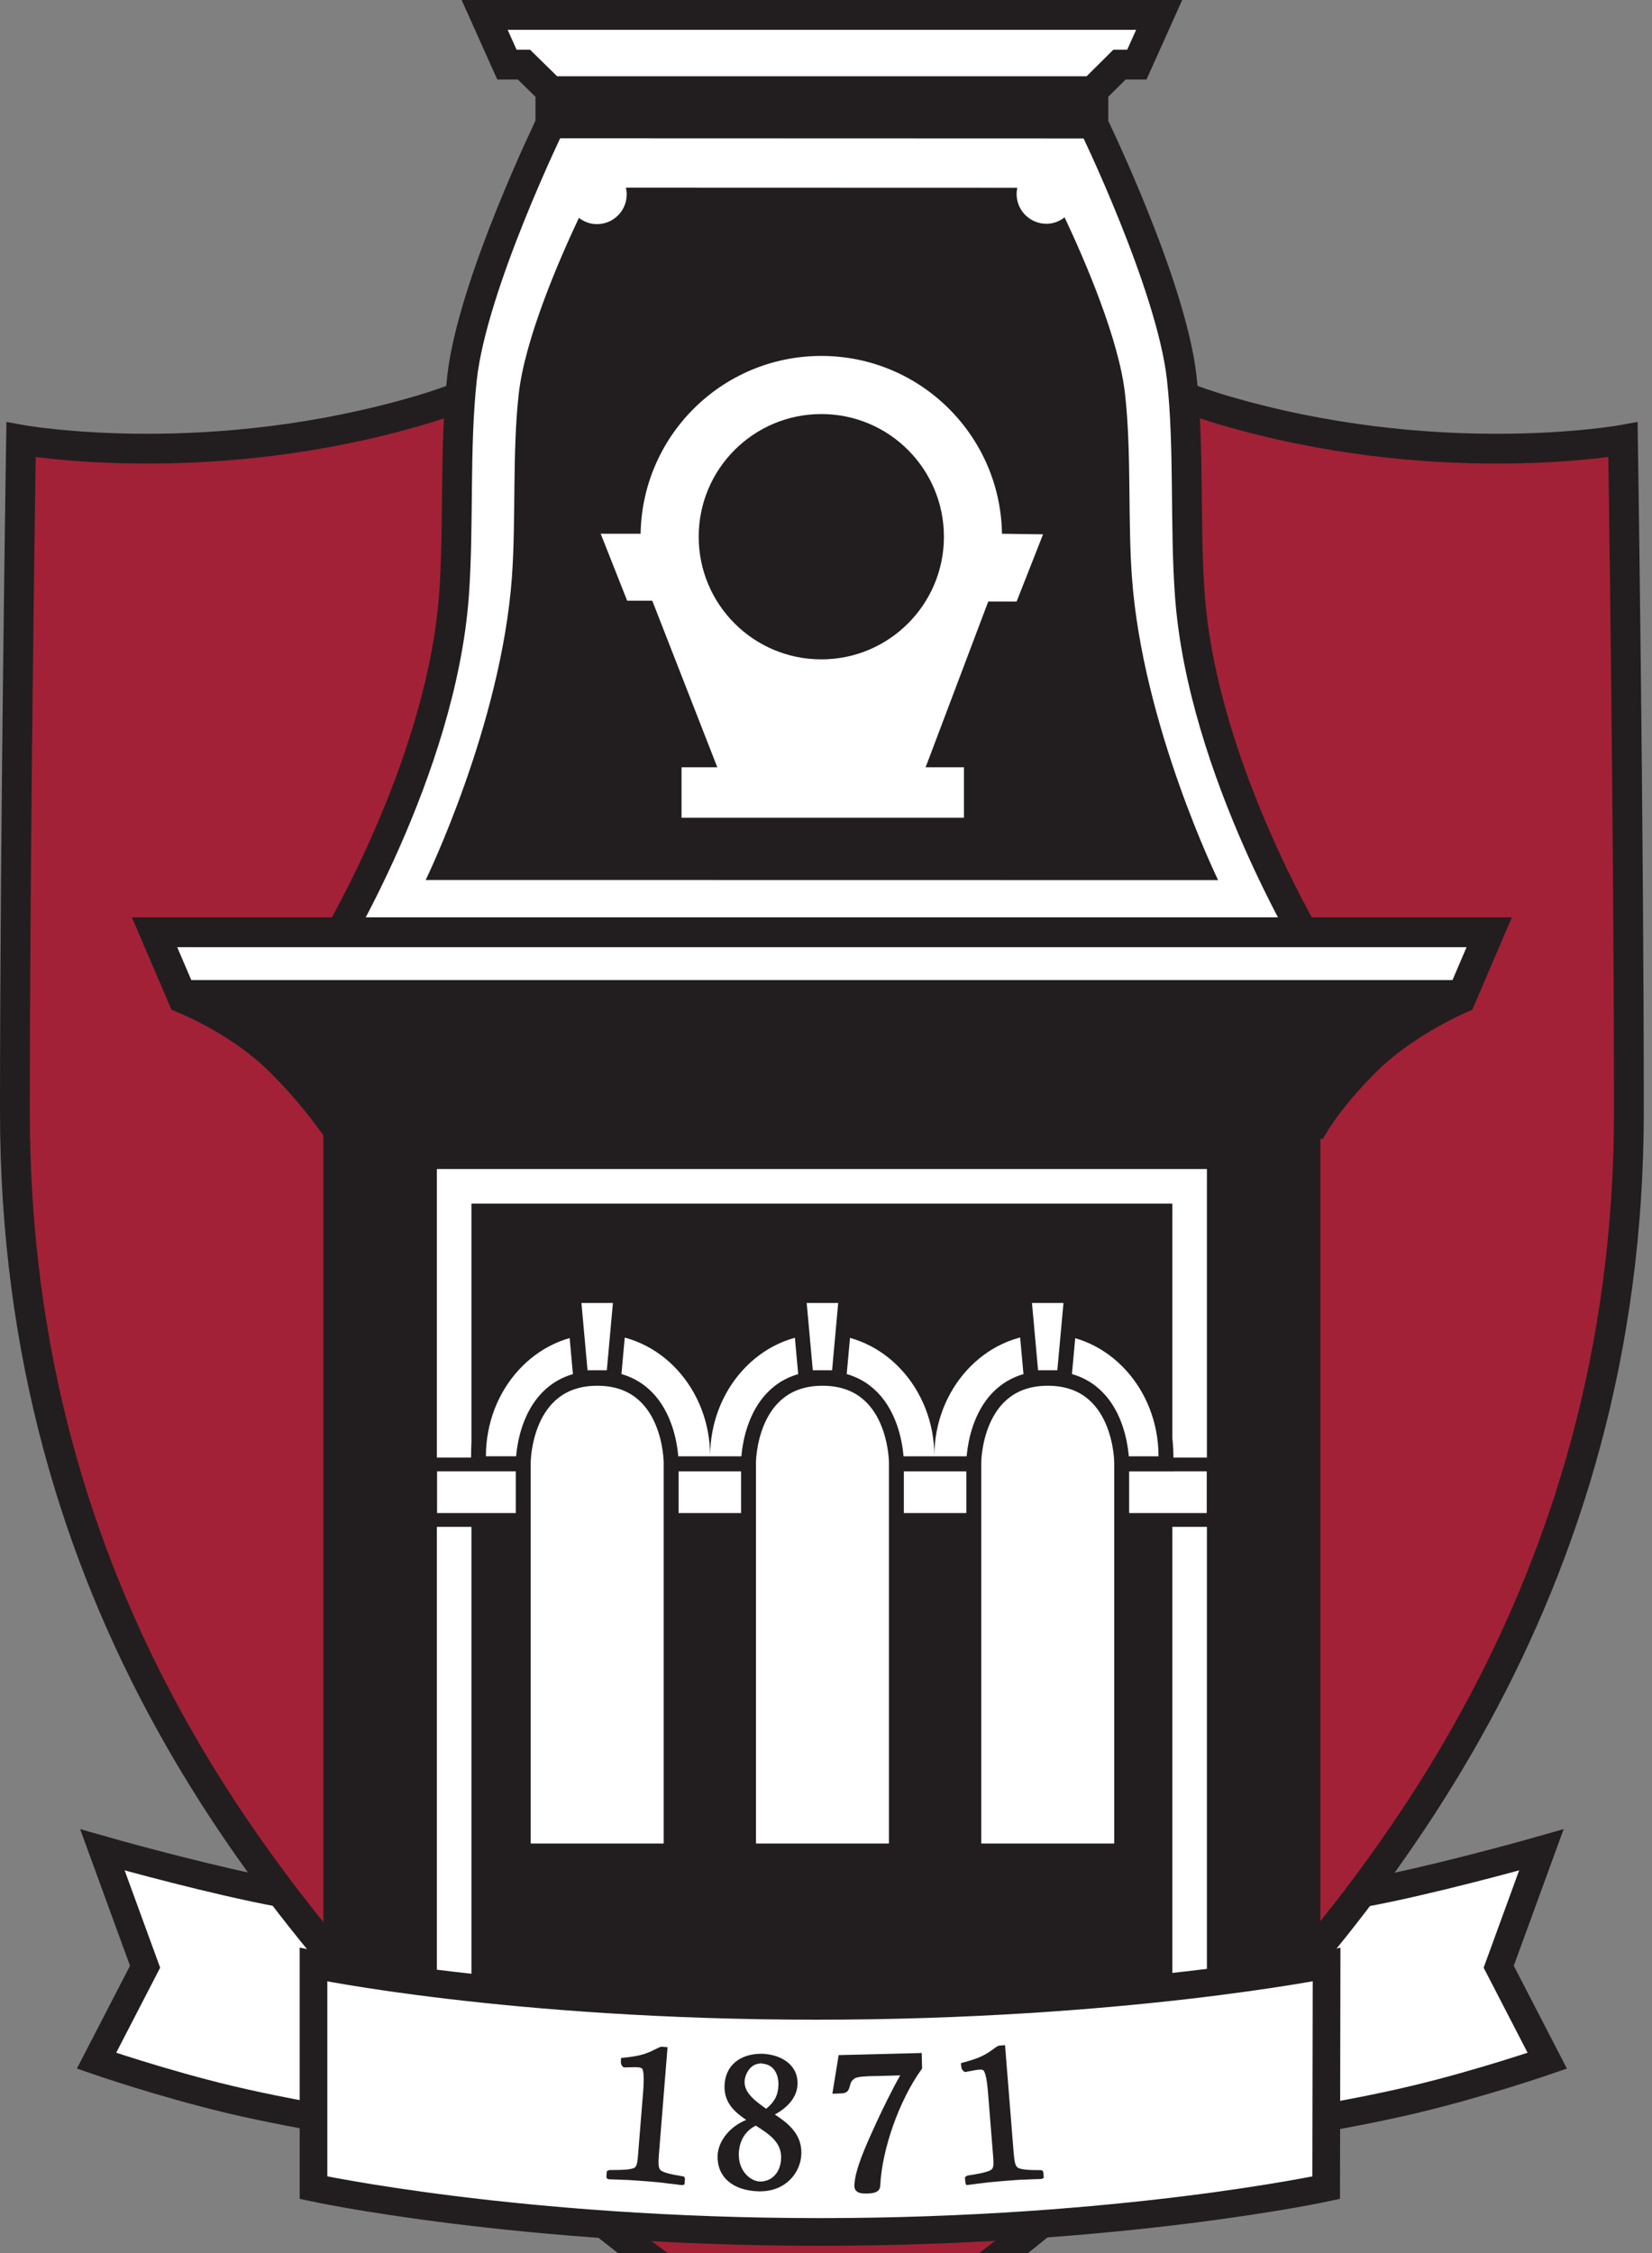 <svg width="110" height="150" viewBox="0 0 110 150" fill="none" xmlns="http://www.w3.org/2000/svg">
    <rect x="0" y="0" width="110" height="150" fill="#808080" stroke="none"/>
    <g clip-path="url(#clip0_5_2)">
        <path d="M82.805 141.859C82.805 141.859 89.07 140.988 94.156 139.777C98.68 138.699 103.027 137.195 103.027 137.195L99.793 130.938L102.633 123.156C102.633 123.156 97.242 124.695 92.504 125.699C87.582 126.742 82.894 127.16 82.894 127.16" fill="white" />
        <path d="M82.805 141.859C82.805 141.859 89.07 140.988 94.156 139.777C98.68 138.699 103.027 137.195 103.027 137.195L99.793 130.937L102.633 123.156C102.633 123.156 97.242 124.695 92.504 125.699C87.582 126.742 82.894 127.16 82.894 127.16L82.805 141.859Z" stroke="#221E1F" stroke-width="1.842" />
        <path d="M26.648 141.859C26.648 141.859 20.383 140.988 15.297 139.777C10.773 138.699 6.426 137.195 6.426 137.195L9.66 130.938L6.82 123.156C6.82 123.156 12.211 124.695 16.949 125.699C21.871 126.742 26.559 127.16 26.559 127.16" fill="white" />
        <path d="M26.648 141.859C26.648 141.859 20.383 140.988 15.297 139.777C10.773 138.699 6.426 137.195 6.426 137.195L9.66 130.937L6.82 123.156C6.82 123.156 12.211 124.695 16.949 125.699C21.871 126.742 26.559 127.16 26.559 127.16L26.648 141.859Z" stroke="#221E1F" stroke-width="1.842" />
        <path d="M54.738 9.047C54.738 9.047 67.156 23.082 81.457 27.301C88.383 29.344 94.844 29.871 99.668 29.871C104.797 29.871 108.066 29.277 108.066 29.277C108.066 29.277 108.461 55.234 108.461 73.996C108.461 105.906 91.746 127.086 76.883 141.293C63.699 153.891 56.273 156.754 54.762 157.242C54.762 157.242 45.855 153.973 32.586 141.293C17.723 127.086 0.992 106.414 0.992 73.996C0.992 55.66 1.402 29.277 1.402 29.277C1.402 29.277 4.676 29.871 9.801 29.871C14.625 29.871 21.086 29.344 28.012 27.301C42.309 23.082 54.738 9.047 54.738 9.047Z" fill="#A32136" />
        <path d="M54.738 9.047C54.738 9.047 67.156 23.082 81.457 27.301C88.383 29.344 94.844 29.871 99.668 29.871C104.797 29.871 108.066 29.277 108.066 29.277C108.066 29.277 108.461 55.234 108.461 73.996C108.461 105.906 91.746 127.086 76.883 141.293C63.699 153.891 56.273 156.754 54.762 157.242C54.762 157.242 45.855 153.973 32.586 141.293C17.723 127.086 0.992 106.414 0.992 73.996C0.992 55.66 1.402 29.277 1.402 29.277C1.402 29.277 4.676 29.871 9.801 29.871C14.625 29.871 21.086 29.344 28.012 27.301C42.309 23.082 54.738 9.047 54.738 9.047Z" stroke="#221E1F" stroke-width="1.985" />
        <path d="M21.535 137.105H87.918V74.867H21.535V137.105Z" fill="#221E1F" />
        <path d="M21.844 63.531C21.844 63.531 29.383 51.301 30.23 39.605C30.566 34.961 30.25 29.809 30.766 25.145C31.461 18.91 36.691 8.172 36.691 8.172L72.762 8.184C72.762 8.184 77.992 18.926 78.688 25.156C79.203 29.82 78.887 34.973 79.227 39.617C80.07 51.312 87.609 63.543 87.609 63.543" fill="white" />
        <path d="M21.844 63.531C21.844 63.531 29.383 51.301 30.23 39.605C30.566 34.961 30.25 29.809 30.766 25.145C31.461 18.91 36.691 8.172 36.691 8.172L72.762 8.184C72.762 8.184 77.992 18.926 78.688 25.156C79.203 29.82 78.887 34.973 79.227 39.617C80.07 51.312 87.609 63.543 87.609 63.543L21.844 63.531Z" stroke="#221E1F" stroke-width="1.985" />
        <path d="M30.242 143.766H79.211V78.981H30.242V143.766Z" fill="#221E1F" />
        <path d="M78.062 80.133H31.391V142.617H78.062V80.133ZM80.363 144.918H29.09V77.828H80.363V144.918Z" fill="white" />
        <path d="M73.277 8.699H72.762L36.695 8.688H36.176V5.551H73.277V8.184" fill="#221E1F" />
        <path d="M73.797 5.035H35.656V9.207H36.691L72.762 9.219H73.797V5.035ZM72.762 6.07V8.184L36.691 8.172V6.07H72.762Z" fill="#221E1F" />
        <path d="M75.699 4.301H33.754L32.27 0.992H77.184L75.699 4.301Z" fill="#221E1F" stroke="#221E1F" stroke-width="1.036" />
        <path d="M36.707 6.07L34.898 4.301H74.555L72.773 6.07H36.707Z" fill="#221E1F" stroke="#221E1F" stroke-width="1.036" />
        <path d="M21.918 75.57C21.559 75.035 20.27 73.211 18.23 71.168C15.695 68.637 12.391 67.25 11.68 66.973L9.293 61.406H100.16L97.773 66.981C97.078 67.273 93.805 68.731 91.375 71.16C89.195 73.34 88.191 74.965 87.891 75.496" fill="#221E1F" />
        <path d="M99.656 61.738H9.797L11.93 66.719C12.867 67.098 16.016 68.488 18.465 70.938C20.363 72.84 21.625 74.559 22.094 75.238L87.699 75.164C88.106 74.488 89.137 72.93 91.141 70.926C93.488 68.578 96.606 67.125 97.519 66.727L99.656 61.738ZM100.66 61.078L98.023 67.234C98.023 67.234 94.266 68.738 91.609 71.394C88.996 74.004 88.09 75.828 88.09 75.828L21.742 75.902C21.742 75.902 20.375 73.785 17.996 71.406C15.219 68.629 11.43 67.234 11.43 67.234L8.793 61.078H100.66Z" fill="#221E1F" />
        <path d="M80.809 101.191H28.645V97.5H80.809V100.734" fill="white" />
        <path d="M81.269 97.039H28.188V101.652H81.269V97.039ZM80.352 100.734H29.102V97.957H80.352V100.734Z" fill="#221E1F" />
        <path d="M75.371 38.434C75.086 34.52 75.352 30.18 74.914 26.246C74.508 22.566 72.219 17.297 70.887 14.469C70.555 14.734 70.137 14.898 69.676 14.898C68.582 14.898 67.691 14.012 67.691 12.914C67.691 12.773 67.711 12.637 67.738 12.504L41.676 12.496C41.711 12.641 41.73 12.789 41.73 12.941C41.73 14.035 40.844 14.922 39.75 14.922C39.293 14.922 38.883 14.762 38.547 14.504C37.211 17.34 34.945 22.574 34.539 26.238C34.102 30.172 34.367 34.512 34.086 38.426C33.371 48.277 28.344 58.586 28.344 58.586L81.109 58.594C81.109 58.594 76.082 48.289 75.371 38.434Z" fill="#221E1F" />
        <path d="M66.519 35.734C66.519 29.195 61.223 23.898 54.691 23.898C48.152 23.898 42.855 29.195 42.855 35.734H40.293L41.898 39.793H43.57L48.055 51.281H45.582V54.242H63.984V51.281H61.344L65.664 39.848H67.555L69.16 35.77" fill="white" />
        <path d="M66.519 35.734C66.519 29.195 61.223 23.898 54.691 23.898C48.152 23.898 42.855 29.195 42.855 35.734H40.293L41.898 39.793H43.57L48.055 51.281H45.582V54.242H63.984V51.281H61.344L65.664 39.848H67.555L69.16 35.77L66.519 35.734Z" stroke="white" stroke-width="0.402" />
        <path d="M62.852 35.734C62.852 40.242 59.199 43.898 54.691 43.898C50.176 43.898 46.523 40.242 46.523 35.734C46.523 31.223 50.176 27.566 54.691 27.566C59.199 27.566 62.852 31.223 62.852 35.734Z" fill="#221E1F" />
        <path d="M32.27 0.992L33.754 4.301H34.887L36.691 6.07H72.762L74.543 4.301H75.699L77.184 0.992" fill="white" />
        <path d="M32.27 0.992L33.754 4.301H34.887L36.691 6.07H72.762L74.543 4.301H75.699L77.184 0.992H32.27Z" stroke="#221E1F" stroke-width="1.985" />
        <path d="M97.367 66.238H12.082L10.297 62.07H99.156L97.367 66.238Z" fill="white" />
        <path d="M97.652 63.062H11.801L12.738 65.25H96.715L97.652 63.062ZM100.66 61.078L98.023 67.234H11.43L8.793 61.078" fill="#221E1F" />
        <path d="M77.637 97.453H31.859V96.953C31.859 92.195 35.434 88.324 39.82 88.324C43.238 88.324 46.156 90.668 47.285 93.953C48.414 90.668 51.336 88.324 54.75 88.324C58.164 88.324 61.086 90.668 62.215 93.953C63.34 90.668 66.262 88.324 69.676 88.324C74.062 88.324 77.637 92.195 77.637 96.957" fill="white" />
        <path d="M54.75 87.828C51.52 87.828 48.711 89.789 47.285 92.668C45.859 89.789 43.051 87.828 39.82 87.828C35.16 87.828 31.367 91.922 31.367 96.953V97.945H32.355L77.141 97.949H78.133V96.957C78.133 91.926 74.34 87.832 69.676 87.832C66.449 87.832 63.637 89.793 62.215 92.668C60.789 89.789 57.977 87.828 54.75 87.828ZM54.75 88.82C58.871 88.82 62.215 92.465 62.215 96.953C62.215 92.465 65.555 88.82 69.676 88.82C73.797 88.82 77.141 92.465 77.141 96.957L32.355 96.953C32.355 92.465 35.699 88.82 39.82 88.82C43.945 88.82 47.285 92.465 47.285 96.953C47.285 92.465 50.625 88.82 54.75 88.82Z" fill="#221E1F" />
        <path d="M34.84 123.23V97.375C34.84 97.375 34.852 91.762 39.77 91.762C44.688 91.762 44.688 97.375 44.688 97.375V123.23" fill="white" />
        <path d="M34.84 123.23V97.375C34.84 97.375 34.852 91.762 39.77 91.762C44.688 91.762 44.688 97.375 44.688 97.375V123.23H34.84Z" stroke="#221E1F" stroke-width="0.992" />
        <path d="M40.859 91.723H38.668L38.172 86.25H41.355L40.859 91.723Z" fill="white" stroke="#221E1F" stroke-width="0.992" />
        <path d="M49.84 123.23V97.375C49.84 97.375 49.848 91.762 54.77 91.762C59.688 91.762 59.688 97.375 59.688 97.375V123.23" fill="white" />
        <path d="M49.84 123.23V97.375C49.84 97.375 49.848 91.762 54.77 91.762C59.688 91.762 59.688 97.375 59.688 97.375V123.23H49.84Z" stroke="#221E1F" stroke-width="0.992" />
        <path d="M55.859 91.723H53.668L53.172 86.25H56.355L55.859 91.723Z" fill="white" stroke="#221E1F" stroke-width="0.992" />
        <path d="M64.84 123.23V97.375C64.84 97.375 64.852 91.762 69.769 91.762C74.688 91.762 74.688 97.375 74.688 97.375V123.23" fill="white" />
        <path d="M64.84 123.23V97.375C64.84 97.375 64.852 91.762 69.769 91.762C74.688 91.762 74.688 97.375 74.688 97.375V123.23H64.84Z" stroke="#221E1F" stroke-width="0.992" />
        <path d="M70.856 91.723H68.668L68.172 86.25H71.356L70.856 91.723Z" fill="white" stroke="#221E1F" stroke-width="0.992" />
        <path d="M20.875 130.797V145.648C20.875 145.648 34.512 148.594 54.602 148.594C74.695 148.594 88.305 145.648 88.305 145.648L88.332 130.797C88.332 130.797 74.769 133.543 54.371 133.543C33.973 133.543 20.875 130.797 20.875 130.797Z" fill="white" />
        <path d="M20.875 130.797V145.648C20.875 145.648 34.512 148.594 54.602 148.594C74.695 148.594 88.305 145.648 88.305 145.648L88.332 130.797C88.332 130.797 74.769 133.543 54.371 133.543C33.973 133.543 20.875 130.797 20.875 130.797Z" stroke="#221E1F" stroke-width="1.842" stroke-linecap="round" />
        <path d="M45.414 145.48C44.914 145.414 44.586 145.375 44.477 145.367C44.094 145.309 43.547 145.262 43.223 145.234L43.09 145.223C42.777 145.199 41.875 145.129 41.434 145.121C41.328 145.113 40.914 145.102 40.602 145.094C40.449 145.086 40.367 145.023 40.379 144.898L40.406 144.551L40.562 144.473C40.586 144.469 41 144.469 41 144.469C41.984 144.469 42.23 144.352 42.293 144.285C42.43 144.145 42.457 143.84 42.492 143.379L42.82 139.309C42.844 139 42.918 138.062 42.781 137.762C42.746 137.684 42.625 137.633 42.465 137.633C42.398 137.629 42.336 137.625 42.27 137.625C42.164 137.625 41.68 137.641 41.539 137.641C41.328 137.508 41.332 137.324 41.348 137.113L41.355 137.008L41.461 137C42.402 136.906 42.906 136.809 43.594 136.453L43.719 136.391C43.844 136.328 43.957 136.266 44.059 136.266C44.172 136.277 44.449 136.293 44.449 136.293L43.871 143.473C43.832 143.977 43.832 144.281 43.945 144.434C44.086 144.664 44.969 144.805 45.262 144.855C45.367 144.871 45.441 144.883 45.469 144.891L45.566 144.918L45.609 145.066L45.582 145.43L45.422 145.48" fill="#221E1F" />
        <path d="M50.645 137.383C49.914 137.383 49.59 138.164 49.578 138.582C49.559 139.348 50.305 139.883 50.965 140.359L51.016 140.395C51.578 139.941 51.816 139.477 51.832 138.805C51.848 138.133 51.551 137.402 50.668 137.383L50.645 137.258V137.383ZM50.324 141.516C49.625 141.863 49.215 142.539 49.195 143.387C49.164 144.57 49.996 145.223 50.609 145.238C51.426 145.238 51.988 144.598 52.012 143.68C52.039 142.684 51.332 142.145 50.324 141.516ZM50.523 145.891C48.797 145.848 47.746 144.941 47.781 143.527C47.805 142.555 48.609 141.562 49.688 141.137C48.984 140.656 48.215 140.039 48.242 138.875C48.277 137.555 49.223 136.73 50.715 136.73C51.938 136.766 53.141 137.41 53.105 138.75C53.078 139.848 52.074 140.52 51.594 140.777C52.684 141.48 53.391 142.215 53.359 143.395C53.328 144.605 52.355 145.891 50.609 145.891" fill="#221E1F" />
        <path d="M57.633 145.91C57.348 145.91 57.195 145.871 57.102 145.773C57.016 145.684 57.012 145.57 57.012 145.492C57.043 144.473 57.824 142.766 58.453 141.395C58.828 140.586 59.629 138.922 60.164 138.043L58.344 138.09C57.734 138.102 57.051 138.113 56.82 138.285C56.578 138.465 56.551 138.562 56.492 138.758C56.469 138.84 56.445 138.93 56.402 139.039C56.324 139.246 56.113 139.25 55.82 139.254L55.668 139.258L55.598 139.113L55.949 136.945L61.25 136.809L61.27 137.637C59.762 139.773 58.605 143.051 58.488 145.5C58.477 145.828 58.211 145.898 57.727 145.91" fill="#221E1F" />
        <path d="M61.371 136.68L61.121 136.688L56.047 136.816L55.84 136.824L55.809 137.027L55.473 139.094L55.426 139.391L55.727 139.383L55.82 139.379C56.125 139.375 56.414 139.367 56.52 139.082C56.562 138.969 56.59 138.875 56.613 138.793C56.668 138.609 56.688 138.539 56.895 138.383C57.094 138.238 57.809 138.223 58.285 138.215H58.344L59.941 138.172C59.41 139.09 58.688 140.586 58.34 141.344C57.707 142.723 56.918 144.441 56.891 145.492C56.887 145.547 56.879 145.723 57.012 145.859C57.16 146.016 57.398 146.035 57.633 146.035H57.73C58.055 146.027 58.594 146.012 58.613 145.504C58.727 143.078 59.879 139.832 61.348 137.785L61.398 137.719L61.395 137.633L61.379 136.93L61.371 136.68ZM61.129 136.938L61.145 137.641C59.668 139.695 58.48 142.992 58.363 145.492C58.355 145.684 58.25 145.77 57.723 145.785C57.691 145.785 57.66 145.785 57.633 145.785C57.227 145.785 57.129 145.703 57.141 145.5C57.168 144.504 57.953 142.785 58.566 141.449C58.996 140.512 59.891 138.68 60.395 137.91L58.34 137.965C57.73 137.977 57.016 137.98 56.746 138.184C56.367 138.469 56.438 138.602 56.285 138.996C56.23 139.137 56.055 139.125 55.719 139.133L56.055 137.066L61.129 136.938Z" fill="#221E1F" />
        <path d="M64.328 145.465L64.277 145.297L64.25 144.949L64.394 144.848C64.426 144.84 64.504 144.824 64.617 144.809C64.941 144.758 65.934 144.609 66.07 144.387C66.184 144.223 66.16 143.918 66.121 143.461L65.793 139.391C65.769 139.082 65.699 138.148 65.508 137.867C65.473 137.816 65.391 137.781 65.281 137.781C65.246 137.781 65.215 137.785 65.18 137.793C65.016 137.805 64.844 137.84 64.66 137.875C64.535 137.902 64.402 137.926 64.266 137.949C64.035 137.855 64.012 137.672 63.992 137.461L63.984 137.355L64.086 137.328C65.098 137.059 65.527 136.867 66.102 136.449L66.211 136.371C66.332 136.281 66.445 136.195 66.551 136.188L66.922 136.16L67.496 143.336C67.539 143.84 67.586 144.137 67.723 144.273C67.809 144.371 68.098 144.477 69.031 144.477C69.031 144.477 69.277 144.477 69.301 144.48L69.402 144.492L69.473 144.625L69.5 145L69.34 145.07C68.84 145.082 68.512 145.098 68.402 145.105C67.996 145.109 67.426 145.156 67.106 145.18L66.801 145.203C66.398 145.238 65.719 145.297 65.356 145.352C65.266 145.355 64.992 145.395 64.731 145.43L64.445 145.465" fill="#221E1F" />
    </g>
    <defs>
        <clipPath id="clip0_5_2">
            <rect width="110" height="150" fill="white" />
        </clipPath>
    </defs>
</svg>